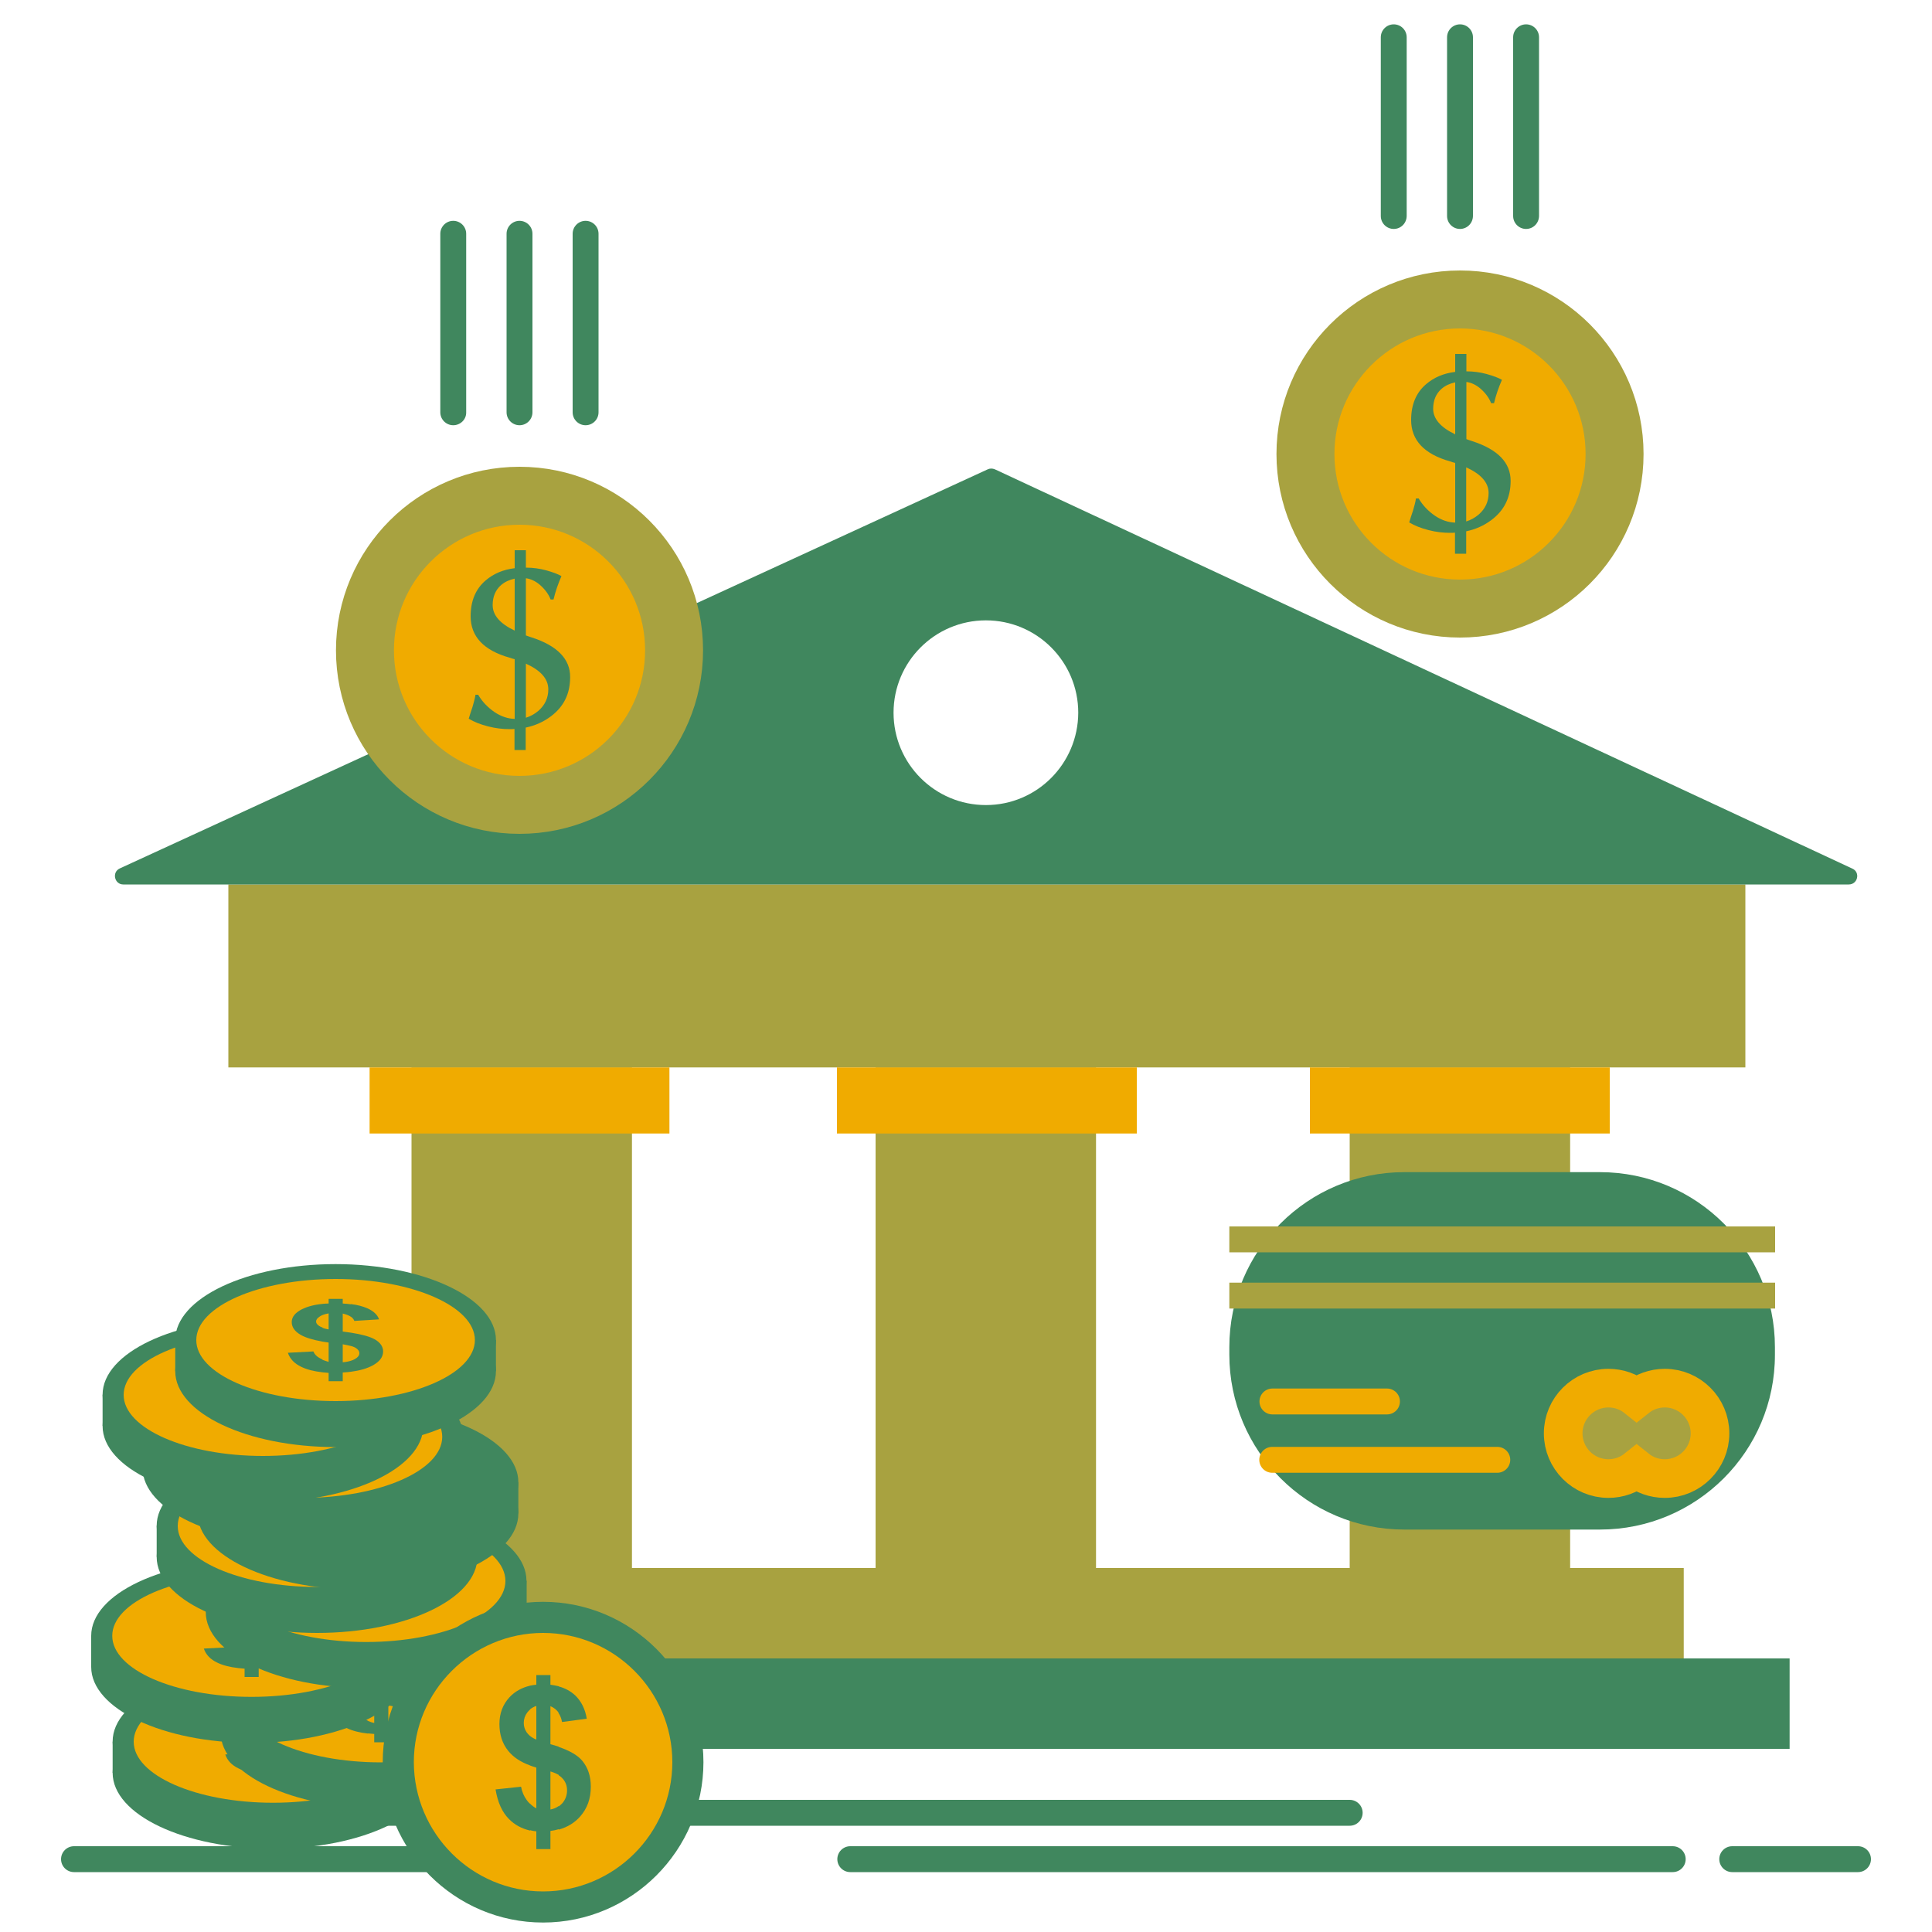 <?xml version="1.0" encoding="utf-8"?>
<!-- Generator: Adobe Illustrator 25.0.0, SVG Export Plug-In . SVG Version: 6.00 Build 0)  -->
<svg version="1.1" id="Layer_1" xmlns="http://www.w3.org/2000/svg" xmlns:xlink="http://www.w3.org/1999/xlink" x="0px" y="0px"
	 viewBox="0 0 100 100" style="enable-background:new 0 0 100 100;" xml:space="preserve">
<style type="text/css">
	.st0{fill-rule:evenodd;clip-rule:evenodd;fill:#40875E;}
	.st1{fill-rule:evenodd;clip-rule:evenodd;fill:#A8A240;}
	.st2{fill:none;}
	.st3{fill:#F0AB00;}
	.st4{fill:#A8A240;}
	.st5{fill:#40875E;}
	.st6{fill-rule:evenodd;clip-rule:evenodd;fill:#F0AB00;}
	.st7{fill-rule:evenodd;clip-rule:evenodd;fill:#0B4A99;}
	.st8{fill:none;stroke:#F0AB00;stroke-miterlimit:10;}
	.st9{fill:#A8A240;stroke:#F0AB00;stroke-width:2;stroke-miterlimit:10;}
	.st10{fill:#F0AB00;stroke:#A8A240;stroke-width:3;stroke-miterlimit:10;}
	.st11{fill:#3E865F;}
	.st12{fill:#EFAA03;}
	.st13{fill:#A6A13E;}
	.st14{fill:#0B4A99;}
	.st15{fill:#F5B026;}
	.st16{fill:#FFCD2E;}
	.st17{fill:#D4D2D2;}
	.st18{fill:#E3E4E3;}
	.st19{fill:#FBD97C;}
	.st20{fill:#57BEC5;}
	.st21{fill:#469BA3;}
	.st22{fill:#CB151A;}
	.st23{fill:url(#SVGID_1_);}
	.st24{fill:url(#SVGID_2_);}
	.st25{fill:url(#SVGID_3_);}
	.st26{fill:#CFCFCE;}
	.st27{fill:#D4D3D3;}
	.st28{fill:#E4E5E3;}
	.st29{fill:#A2BAD0;}
	.st30{fill:#4B708F;}
	.st31{fill:#8AA4BE;}
	.st32{fill:#CCCACA;}
	.st33{opacity:0.59;fill:#3E865F;}
	.st34{opacity:0.6;}
	.st35{fill:#3F5B7A;}
	.st36{opacity:0.2;}
	.st37{fill:#516D8C;}
	.st38{fill-rule:evenodd;clip-rule:evenodd;fill:#CC8E05;}
	.st39{fill:url(#SVGID_4_);}
	.st40{fill:none;stroke:#40875E;stroke-width:2;stroke-miterlimit:10;}
	.st41{fill:url(#SVGID_5_);}
	.st42{fill:url(#SVGID_6_);}
	.st43{fill:url(#SVGID_7_);}
	.st44{opacity:0.44;fill:#40875E;}
</style>
<rect x="11.82" y="45.78" class="st4" width="78.52" height="9.47"/>
<rect x="21.3" y="55.25" class="st4" width="11.41" height="25.91"/>
<rect x="45.32" y="55.25" class="st4" width="11.41" height="25.91"/>
<rect x="69.86" y="55.25" class="st4" width="11.41" height="25.91"/>
<rect x="19.13" y="55.25" class="st3" width="15.52" height="3.42"/>
<rect x="43.32" y="55.25" class="st3" width="15.52" height="3.42"/>
<rect x="67.8" y="55.25" class="st3" width="15.52" height="3.42"/>
<rect x="15.13" y="81.16" class="st4" width="72.02" height="4.68"/>
<rect x="9.43" y="85.84" class="st5" width="83.2" height="4.68"/>
<g>
	<g>
		<path class="st5" d="M69.86,94.5H8.74c-0.37,0-0.67-0.3-0.67-0.67s0.3-0.67,0.67-0.67h61.12c0.37,0,0.67,0.3,0.67,0.67
			S70.23,94.5,69.86,94.5z"/>
	</g>
</g>
<g>
	<g>
		<path class="st5" d="M24.83,96.9h-21c-0.37,0-0.67-0.3-0.67-0.67c0-0.37,0.3-0.67,0.67-0.67h21c0.37,0,0.67,0.3,0.67,0.67
			C25.51,96.6,25.2,96.9,24.83,96.9z"/>
	</g>
</g>
<g>
	<g>
		<path class="st5" d="M86.58,96.9H44.01c-0.37,0-0.67-0.3-0.67-0.67c0-0.37,0.3-0.67,0.67-0.67h42.57c0.37,0,0.67,0.3,0.67,0.67
			C87.25,96.6,86.95,96.9,86.58,96.9z"/>
	</g>
</g>
<g>
	<g>
		<path class="st5" d="M96.17,96.9h-6.51c-0.37,0-0.67-0.3-0.67-0.67c0-0.37,0.3-0.67,0.67-0.67h6.51c0.37,0,0.67,0.3,0.67,0.67
			C96.84,96.6,96.54,96.9,96.17,96.9z"/>
	</g>
</g>
<path class="st5" d="M95.88,44.96L51.49,24.29c-0.12-0.05-0.25-0.05-0.36,0L6.2,44.95c-0.42,0.19-0.28,0.83,0.18,0.83h89.31
	C96.16,45.78,96.3,45.15,95.88,44.96z M51.03,41.67c-2.64,0-4.78-2.14-4.78-4.78c0-2.64,2.14-4.78,4.78-4.78s4.78,2.14,4.78,4.78
	C55.8,39.53,53.67,41.67,51.03,41.67z"/>
<path class="st5" d="M82.81,79.17H72.69c-5.01,0-9.06-4.06-9.06-9.06v-0.38c0-5.01,4.06-9.06,9.06-9.06h10.12
	c5.01,0,9.06,4.06,9.06,9.06v0.38C91.88,75.11,87.82,79.17,82.81,79.17z"/>
<g>
	<g>
		<rect x="63.63" y="63.48" class="st4" width="28.25" height="1.34"/>
	</g>
</g>
<g>
	<g>
		<rect x="63.63" y="66.39" class="st4" width="28.25" height="1.34"/>
	</g>
</g>
<g>
	<path class="st3" d="M71.79,73.21h-5.93c-0.37,0-0.67-0.3-0.67-0.67s0.3-0.67,0.67-0.67h5.93c0.37,0,0.67,0.3,0.67,0.67
		S72.16,73.21,71.79,73.21z"/>
</g>
<g>
	<path class="st3" d="M77.5,76.23H65.85c-0.37,0-0.67-0.3-0.67-0.67c0-0.37,0.3-0.67,0.67-0.67H77.5c0.37,0,0.67,0.3,0.67,0.67
		C78.17,75.93,77.87,76.23,77.5,76.23z"/>
</g>
<path class="st9" d="M86.17,71.85c-0.55,0-1.06,0.19-1.46,0.51c-0.4-0.32-0.9-0.51-1.46-0.51c-1.29,0-2.34,1.05-2.34,2.34
	c0,1.29,1.05,2.34,2.34,2.34c0.55,0,1.06-0.19,1.46-0.51c0.4,0.32,0.9,0.51,1.46,0.51c1.29,0,2.34-1.05,2.34-2.34
	C88.51,72.9,87.46,71.85,86.17,71.85z"/>
<circle class="st10" cx="26.89" cy="33.66" r="8"/>
<g>
	<g>
		<path class="st5" d="M23.46,22.01c-0.37,0-0.67-0.3-0.67-0.67V12.1c0-0.37,0.3-0.67,0.67-0.67s0.67,0.3,0.67,0.67v9.24
			C24.14,21.71,23.83,22.01,23.46,22.01z"/>
	</g>
</g>
<g>
	<g>
		<path class="st5" d="M26.89,22.01c-0.37,0-0.67-0.3-0.67-0.67V12.1c0-0.37,0.3-0.67,0.67-0.67s0.67,0.3,0.67,0.67v9.24
			C27.56,21.71,27.26,22.01,26.89,22.01z"/>
	</g>
</g>
<g>
	<g>
		<path class="st5" d="M30.31,22.01c-0.37,0-0.67-0.3-0.67-0.67V12.1c0-0.37,0.3-0.67,0.67-0.67s0.67,0.3,0.67,0.67v9.24
			C30.98,21.71,30.68,22.01,30.31,22.01z"/>
	</g>
</g>
<circle class="st10" cx="75.57" cy="23.5" r="8"/>
<g>
	<g>
		<path class="st5" d="M72.14,11.85c-0.37,0-0.67-0.3-0.67-0.67V1.93c0-0.37,0.3-0.67,0.67-0.67c0.37,0,0.67,0.3,0.67,0.67v9.24
			C72.81,11.55,72.51,11.85,72.14,11.85z"/>
	</g>
</g>
<g>
	<g>
		<path class="st5" d="M75.57,11.85c-0.37,0-0.67-0.3-0.67-0.67V1.93c0-0.37,0.3-0.67,0.67-0.67s0.67,0.3,0.67,0.67v9.24
			C76.24,11.55,75.94,11.85,75.57,11.85z"/>
	</g>
</g>
<g>
	<g>
		<path class="st5" d="M78.99,11.85c-0.37,0-0.67-0.3-0.67-0.67V1.93c0-0.37,0.3-0.67,0.67-0.67s0.67,0.3,0.67,0.67v9.24
			C79.66,11.55,79.36,11.85,78.99,11.85z"/>
	</g>
</g>
<path class="st5" d="M27.51,32.99c-0.1-0.03-0.2-0.07-0.29-0.1v-2.96c0.24,0.03,0.48,0.14,0.7,0.32c0.27,0.23,0.47,0.49,0.58,0.78
	h0.15c0.1-0.42,0.24-0.82,0.41-1.21c-0.17-0.1-0.43-0.2-0.79-0.3c-0.33-0.09-0.68-0.14-1.05-0.14v-0.9h-0.58v0.93
	c-0.59,0.07-1.09,0.28-1.5,0.63c-0.52,0.44-0.78,1.06-0.78,1.86c0,1.04,0.67,1.76,2.01,2.14c0.09,0.03,0.18,0.06,0.27,0.08v3.09
	c-0.36-0.01-0.71-0.13-1.04-0.35c-0.35-0.24-0.64-0.54-0.85-0.9h-0.14c-0.03,0.2-0.09,0.41-0.15,0.62c-0.07,0.21-0.14,0.42-0.2,0.62
	c0.28,0.17,0.62,0.3,1.01,0.4s0.76,0.14,1.11,0.14c0.09,0,0.17,0,0.25-0.01v1.09h0.58v-1.16c0.48-0.1,0.91-0.29,1.3-0.58
	c0.67-0.5,1-1.17,1-2.03C29.52,34.12,28.85,33.42,27.51,32.99z M25.5,31.32c0-0.44,0.15-0.79,0.44-1.04c0.2-0.17,0.43-0.27,0.7-0.33
	v2.69C25.88,32.28,25.5,31.84,25.5,31.32z M27.87,36.79c-0.2,0.17-0.42,0.29-0.65,0.36v-2.8c0.77,0.35,1.16,0.79,1.16,1.33
	C28.38,36.12,28.21,36.49,27.87,36.79z"/>
<path class="st5" d="M76.19,22.83c-0.1-0.03-0.2-0.07-0.29-0.1v-2.96c0.24,0.03,0.48,0.14,0.7,0.32c0.27,0.23,0.47,0.49,0.58,0.78
	h0.15c0.1-0.42,0.24-0.82,0.41-1.21c-0.17-0.1-0.43-0.2-0.79-0.3c-0.33-0.09-0.68-0.14-1.05-0.14v-0.9h-0.58v0.93
	c-0.59,0.07-1.09,0.28-1.5,0.63c-0.52,0.44-0.78,1.06-0.78,1.86c0,1.04,0.67,1.76,2.01,2.14c0.09,0.03,0.18,0.06,0.27,0.08v3.09
	c-0.36-0.01-0.71-0.13-1.04-0.35c-0.35-0.24-0.64-0.54-0.85-0.9h-0.14c-0.03,0.2-0.09,0.41-0.15,0.62c-0.07,0.21-0.14,0.42-0.2,0.62
	c0.28,0.17,0.62,0.3,1.01,0.4s0.76,0.14,1.11,0.14c0.09,0,0.17,0,0.25-0.01v1.09h0.58v-1.16c0.48-0.1,0.91-0.29,1.3-0.58
	c0.67-0.5,1-1.17,1-2.03C78.19,23.95,77.53,23.26,76.19,22.83z M74.18,21.16c0-0.44,0.15-0.79,0.44-1.04
	c0.2-0.17,0.43-0.27,0.7-0.33v2.69C74.56,22.12,74.18,21.67,74.18,21.16z M76.54,26.63c-0.2,0.17-0.42,0.29-0.65,0.36v-2.8
	c0.77,0.35,1.16,0.79,1.16,1.33C77.05,25.96,76.88,26.33,76.54,26.63z"/>
<ellipse class="st0" cx="14.13" cy="91.76" rx="8.3" ry="3.93"/>
<rect x="5.83" y="90.15" class="st0" width="16.6" height="1.61"/>
<path class="st0" d="M14.13,94.07c4.57,0,8.3-1.76,8.3-3.93c0-2.16-3.73-3.93-8.3-3.93c-4.57,0-8.3,1.76-8.3,3.93
	C5.83,92.31,9.56,94.07,14.13,94.07z"/>
<path class="st6" d="M14.13,93.31c3.97,0,7.21-1.42,7.21-3.16c0-1.74-3.24-3.16-7.21-3.16c-3.97,0-7.21,1.42-7.21,3.16
	C6.92,91.89,10.16,93.31,14.13,93.31z"/>
<path class="st5" d="M14.93,88.29c0.34,0.04,0.62,0.12,0.85,0.22c0.31,0.14,0.52,0.33,0.6,0.57l-1.28,0.08
	c-0.03-0.08-0.09-0.16-0.18-0.22V88.29L14.93,88.29z M14.93,89.77c0.58,0.09,0.99,0.21,1.22,0.34c0.29,0.16,0.44,0.38,0.44,0.63
	c0,0.29-0.18,0.53-0.55,0.73c-0.28,0.15-0.65,0.26-1.11,0.32v-0.57c0.07-0.02,0.13-0.05,0.19-0.08c0.16-0.09,0.24-0.19,0.24-0.31
	c0-0.11-0.07-0.2-0.2-0.28c-0.06-0.03-0.13-0.07-0.23-0.09V89.77z M13.78,91.27v-1c-0.11-0.02-0.22-0.03-0.33-0.05V89.5
	c0.09,0.04,0.2,0.07,0.33,0.09v-0.83c-0.12,0.02-0.23,0.05-0.33,0.09v-0.58c0.1-0.01,0.21-0.02,0.33-0.02v-0.24h0.73v0.24
	c0.15,0.01,0.29,0.02,0.43,0.04v0.65c-0.1-0.07-0.25-0.13-0.43-0.17v0.93c0.15,0.02,0.29,0.04,0.43,0.06v0.69
	c-0.12-0.03-0.26-0.06-0.43-0.09v0.93c0.16-0.01,0.3-0.04,0.43-0.08v0.57c-0.13,0.02-0.28,0.03-0.43,0.04v0.45h-0.73v-0.43
	c-0.11-0.01-0.22-0.02-0.33-0.03v-0.65C13.55,91.21,13.66,91.25,13.78,91.27z M13.45,90.22c-0.5-0.09-0.87-0.2-1.13-0.35
	c-0.31-0.18-0.46-0.4-0.46-0.66c0-0.26,0.17-0.48,0.52-0.66c0.28-0.14,0.64-0.24,1.07-0.28v0.58c-0.06,0.02-0.11,0.05-0.15,0.08
	c-0.12,0.08-0.18,0.16-0.18,0.25c0,0.08,0.05,0.16,0.16,0.23c0.05,0.03,0.1,0.06,0.17,0.08V90.22L13.45,90.22z M13.45,91.82
	c-0.44-0.05-0.8-0.14-1.09-0.28c-0.36-0.17-0.59-0.41-0.7-0.73l1.32-0.07c0.05,0.13,0.15,0.24,0.3,0.33
	c0.05,0.03,0.11,0.06,0.17,0.09V91.82z"/>
<path class="st0" d="M19.72,93.6c4.57,0,8.3-1.76,8.3-3.93s-3.73-3.93-8.3-3.93c-4.57,0-8.3,1.76-8.3,3.93S15.15,93.6,19.72,93.6z"
	/>
<rect x="11.43" y="88.06" class="st0" width="16.6" height="1.61"/>
<ellipse class="st0" cx="19.72" cy="88.06" rx="8.3" ry="3.93"/>
<ellipse class="st6" cx="19.72" cy="88.06" rx="7.21" ry="3.16"/>
<path class="st5" d="M20.53,86.2c0.34,0.04,0.62,0.12,0.85,0.22c0.31,0.14,0.52,0.33,0.6,0.57l-1.28,0.08
	c-0.03-0.08-0.09-0.16-0.18-0.22V86.2L20.53,86.2z M20.53,87.68c0.58,0.09,0.99,0.21,1.22,0.34c0.29,0.16,0.44,0.38,0.44,0.63
	c0,0.29-0.18,0.53-0.55,0.73c-0.28,0.15-0.65,0.26-1.11,0.32v-0.57c0.07-0.02,0.13-0.05,0.19-0.08c0.16-0.09,0.24-0.19,0.24-0.31
	c0-0.11-0.07-0.2-0.2-0.28c-0.06-0.03-0.13-0.07-0.23-0.09V87.68z M19.37,89.18v-1c-0.11-0.02-0.22-0.03-0.33-0.05v-0.72
	c0.09,0.04,0.2,0.07,0.33,0.09v-0.83c-0.12,0.02-0.23,0.05-0.33,0.09v-0.58c0.1-0.01,0.21-0.02,0.33-0.02v-0.24h0.73v0.24
	c0.15,0.01,0.29,0.02,0.43,0.04v0.65c-0.1-0.07-0.25-0.13-0.43-0.17v0.93c0.15,0.02,0.29,0.04,0.43,0.06v0.69
	c-0.12-0.03-0.26-0.06-0.43-0.09v0.93c0.16-0.01,0.3-0.04,0.43-0.08v0.57c-0.13,0.02-0.28,0.03-0.43,0.04v0.45h-0.73v-0.43
	c-0.11-0.01-0.22-0.02-0.33-0.03v-0.65C19.15,89.12,19.26,89.16,19.37,89.18z M19.05,88.13c-0.5-0.09-0.87-0.2-1.13-0.35
	c-0.31-0.18-0.46-0.4-0.46-0.66c0-0.26,0.17-0.48,0.52-0.66c0.28-0.14,0.64-0.24,1.07-0.28v0.58c-0.06,0.02-0.1,0.05-0.15,0.08
	c-0.12,0.08-0.18,0.16-0.18,0.25c0,0.08,0.05,0.16,0.16,0.23c0.05,0.03,0.1,0.06,0.16,0.08V88.13L19.05,88.13z M19.05,89.73
	c-0.44-0.05-0.8-0.14-1.09-0.28c-0.36-0.17-0.59-0.41-0.7-0.73l1.32-0.07c0.05,0.13,0.16,0.24,0.3,0.33
	c0.05,0.03,0.11,0.06,0.17,0.09V89.73z"/>
<path class="st0" d="M13.02,90.21c4.57,0,8.3-1.76,8.3-3.93c0-2.16-3.73-3.93-8.3-3.93c-4.57,0-8.3,1.76-8.3,3.93
	C4.72,88.45,8.45,90.21,13.02,90.21z"/>
<rect x="4.72" y="84.67" class="st0" width="16.6" height="1.61"/>
<ellipse class="st0" cx="13.02" cy="84.67" rx="8.3" ry="3.93"/>
<ellipse class="st6" cx="13.02" cy="84.67" rx="7.21" ry="3.16"/>
<path class="st5" d="M13.82,82.81c0.34,0.04,0.62,0.12,0.85,0.22c0.31,0.14,0.52,0.33,0.6,0.57L14,83.68
	c-0.03-0.08-0.09-0.16-0.18-0.22V82.81L13.82,82.81z M13.82,84.3c0.58,0.09,0.99,0.21,1.22,0.34c0.29,0.16,0.44,0.38,0.44,0.63
	c0,0.29-0.18,0.53-0.55,0.73c-0.28,0.15-0.65,0.26-1.11,0.32v-0.57c0.07-0.02,0.13-0.05,0.19-0.08c0.16-0.09,0.24-0.19,0.24-0.31
	c0-0.11-0.07-0.2-0.2-0.28c-0.06-0.03-0.13-0.07-0.23-0.09V84.3z M12.66,85.8v-1c-0.11-0.02-0.22-0.03-0.33-0.05v-0.72
	c0.09,0.04,0.2,0.07,0.33,0.09v-0.83c-0.12,0.02-0.23,0.05-0.33,0.09V82.8c0.1-0.01,0.21-0.02,0.33-0.02v-0.24h0.73v0.24
	c0.15,0.01,0.29,0.02,0.43,0.04v0.65c-0.1-0.07-0.25-0.13-0.43-0.17v0.93c0.15,0.02,0.29,0.04,0.43,0.06v0.69
	c-0.12-0.03-0.26-0.06-0.43-0.09v0.93c0.16-0.01,0.3-0.04,0.43-0.08v0.57c-0.13,0.02-0.28,0.03-0.43,0.04v0.45h-0.73v-0.43
	c-0.11-0.01-0.22-0.02-0.33-0.03v-0.65C12.44,85.74,12.55,85.77,12.66,85.8z M12.34,84.75c-0.5-0.09-0.87-0.2-1.13-0.35
	c-0.31-0.18-0.46-0.4-0.46-0.66c0-0.26,0.17-0.48,0.52-0.66c0.28-0.14,0.64-0.24,1.07-0.28v0.58c-0.06,0.02-0.11,0.05-0.15,0.08
	c-0.12,0.08-0.18,0.16-0.18,0.25c0,0.08,0.05,0.16,0.16,0.23c0.05,0.03,0.1,0.06,0.17,0.08V84.75L12.34,84.75z M12.34,86.34
	c-0.44-0.05-0.8-0.14-1.09-0.28c-0.36-0.17-0.59-0.41-0.7-0.73l1.32-0.07c0.05,0.13,0.15,0.24,0.3,0.33
	c0.05,0.03,0.11,0.06,0.17,0.09V86.34z"/>
<ellipse class="st0" cx="18.95" cy="83.44" rx="8.3" ry="3.93"/>
<rect x="10.66" y="81.82" class="st0" width="16.6" height="1.61"/>
<ellipse class="st0" cx="18.95" cy="81.82" rx="8.3" ry="3.93"/>
<path class="st6" d="M18.95,84.99c3.97,0,7.21-1.42,7.21-3.16c0-1.74-3.24-3.16-7.21-3.16c-3.97,0-7.21,1.42-7.21,3.16
	C11.74,83.57,14.98,84.99,18.95,84.99z"/>
<path class="st5" d="M19.76,79.97c0.34,0.04,0.62,0.12,0.85,0.22c0.32,0.14,0.52,0.33,0.6,0.57l-1.28,0.08
	c-0.03-0.08-0.09-0.16-0.18-0.22V79.97L19.76,79.97z M19.76,81.45c0.58,0.09,0.99,0.21,1.22,0.34c0.29,0.16,0.44,0.38,0.44,0.63
	c0,0.29-0.18,0.53-0.55,0.73c-0.28,0.15-0.65,0.26-1.11,0.32V82.9c0.07-0.02,0.13-0.05,0.19-0.08c0.16-0.09,0.24-0.19,0.24-0.31
	c0-0.11-0.07-0.2-0.2-0.28c-0.06-0.03-0.13-0.07-0.23-0.09V81.45z M18.6,82.95v-1c-0.11-0.02-0.22-0.03-0.33-0.05v-0.72
	c0.09,0.04,0.2,0.07,0.33,0.09v-0.83c-0.13,0.02-0.23,0.05-0.33,0.09v-0.58c0.1-0.01,0.21-0.02,0.33-0.02v-0.24h0.73v0.24
	c0.15,0.01,0.29,0.02,0.43,0.04v0.65c-0.1-0.07-0.25-0.13-0.43-0.17v0.93c0.15,0.02,0.29,0.04,0.43,0.06v0.69
	c-0.12-0.03-0.26-0.06-0.43-0.09v0.93c0.16-0.01,0.3-0.04,0.43-0.08v0.57c-0.13,0.02-0.28,0.03-0.43,0.04v0.45H18.6v-0.43
	c-0.11-0.01-0.22-0.02-0.33-0.03v-0.65C18.38,82.89,18.49,82.92,18.6,82.95z M18.28,81.9c-0.5-0.09-0.87-0.2-1.13-0.35
	c-0.31-0.18-0.46-0.4-0.46-0.66c0-0.26,0.17-0.48,0.52-0.66c0.28-0.14,0.64-0.24,1.07-0.28v0.58c-0.06,0.02-0.1,0.05-0.15,0.08
	c-0.12,0.08-0.18,0.16-0.18,0.25c0,0.08,0.05,0.16,0.16,0.23c0.05,0.03,0.1,0.06,0.16,0.08V81.9L18.28,81.9z M18.28,83.5
	c-0.44-0.05-0.8-0.14-1.09-0.28c-0.36-0.17-0.59-0.41-0.7-0.73l1.32-0.07c0.05,0.13,0.16,0.24,0.3,0.33
	c0.05,0.03,0.11,0.06,0.17,0.09V83.5z"/>
<ellipse class="st0" cx="16.41" cy="80.59" rx="8.3" ry="3.93"/>
<rect x="8.11" y="78.97" class="st0" width="16.6" height="1.61"/>
<path class="st0" d="M16.41,82.9c4.57,0,8.3-1.76,8.3-3.93c0-2.16-3.73-3.93-8.3-3.93c-4.57,0-8.3,1.76-8.3,3.93
	C8.11,81.14,11.84,82.9,16.41,82.9z"/>
<path class="st6" d="M16.41,82.14c3.97,0,7.21-1.42,7.21-3.16c0-1.74-3.24-3.16-7.21-3.16c-3.97,0-7.21,1.42-7.21,3.16
	C9.19,80.72,12.44,82.14,16.41,82.14z"/>
<path class="st5" d="M17.21,77.11c0.34,0.04,0.62,0.12,0.85,0.22c0.32,0.14,0.52,0.33,0.6,0.57l-1.28,0.08
	c-0.03-0.08-0.09-0.16-0.18-0.22V77.11L17.21,77.11z M17.21,78.6c0.58,0.09,0.99,0.21,1.22,0.34c0.29,0.16,0.44,0.38,0.44,0.63
	c0,0.29-0.18,0.53-0.55,0.73c-0.28,0.15-0.65,0.26-1.11,0.32v-0.57c0.07-0.02,0.13-0.05,0.19-0.08c0.16-0.09,0.24-0.19,0.24-0.31
	c0-0.11-0.07-0.2-0.2-0.28c-0.06-0.03-0.13-0.07-0.23-0.09V78.6z M16.06,80.1v-1c-0.11-0.02-0.22-0.03-0.33-0.05v-0.72
	c0.09,0.04,0.2,0.07,0.33,0.09V77.6c-0.12,0.02-0.23,0.05-0.33,0.09V77.1c0.1-0.01,0.21-0.02,0.33-0.02v-0.24h0.73v0.24
	c0.15,0.01,0.29,0.02,0.43,0.04v0.65c-0.1-0.07-0.25-0.13-0.43-0.17v0.93c0.15,0.02,0.29,0.04,0.43,0.06v0.69
	c-0.12-0.03-0.26-0.06-0.43-0.09v0.93c0.16-0.01,0.3-0.04,0.43-0.08v0.57c-0.13,0.02-0.28,0.03-0.43,0.04v0.45h-0.73v-0.43
	c-0.11-0.01-0.22-0.02-0.33-0.03v-0.65C15.83,80.04,15.94,80.07,16.06,80.1z M15.73,79.05c-0.5-0.09-0.87-0.2-1.13-0.35
	c-0.31-0.18-0.46-0.4-0.46-0.66c0-0.26,0.17-0.48,0.52-0.66c0.28-0.14,0.64-0.24,1.07-0.28v0.58c-0.06,0.02-0.11,0.05-0.15,0.08
	c-0.12,0.08-0.18,0.16-0.18,0.25c0,0.08,0.05,0.16,0.16,0.23c0.05,0.03,0.1,0.06,0.17,0.08V79.05L15.73,79.05z M15.73,80.65
	c-0.44-0.05-0.8-0.14-1.09-0.28c-0.36-0.17-0.59-0.41-0.7-0.73l1.32-0.07c0.05,0.13,0.15,0.24,0.3,0.33
	c0.05,0.03,0.11,0.06,0.17,0.09V80.65z"/>
<path class="st0" d="M18.53,82.27c4.57,0,8.3-1.76,8.3-3.93c0-2.16-3.73-3.93-8.3-3.93c-4.57,0-8.3,1.76-8.3,3.93
	C10.23,80.5,13.96,82.27,18.53,82.27z"/>
<rect x="10.23" y="76.73" class="st0" width="16.6" height="1.61"/>
<path class="st0" d="M18.53,80.65c4.57,0,8.3-1.76,8.3-3.93c0-2.16-3.73-3.93-8.3-3.93c-4.57,0-8.3,1.76-8.3,3.93
	C10.23,78.89,13.96,80.65,18.53,80.65z"/>
<path class="st0" d="M18.53,79.89c3.97,0,7.21-1.42,7.21-3.16c0-1.74-3.24-3.16-7.21-3.16c-3.97,0-7.21,1.42-7.21,3.16
	C11.32,78.47,14.56,79.89,18.53,79.89z"/>
<path class="st5" d="M19.33,74.87c0.34,0.04,0.62,0.12,0.85,0.22c0.31,0.14,0.52,0.33,0.6,0.57l-1.28,0.08
	c-0.03-0.08-0.09-0.16-0.18-0.22V74.87L19.33,74.87z M19.33,76.35c0.58,0.09,0.99,0.21,1.22,0.34c0.29,0.16,0.44,0.38,0.44,0.63
	c0,0.29-0.18,0.53-0.55,0.73c-0.28,0.15-0.65,0.26-1.11,0.32V77.8c0.07-0.02,0.13-0.05,0.19-0.08c0.16-0.09,0.24-0.19,0.24-0.31
	c0-0.11-0.07-0.2-0.2-0.28c-0.06-0.03-0.13-0.07-0.23-0.09V76.35z M18.18,77.85v-1c-0.11-0.02-0.22-0.03-0.33-0.05v-0.72
	c0.09,0.04,0.2,0.07,0.33,0.09v-0.83c-0.13,0.02-0.23,0.05-0.33,0.09v-0.58c0.1-0.01,0.21-0.02,0.33-0.02v-0.24h0.73v0.24
	c0.15,0.01,0.29,0.02,0.43,0.04v0.65c-0.1-0.07-0.25-0.13-0.43-0.17v0.93c0.15,0.02,0.29,0.04,0.43,0.06v0.69
	c-0.12-0.03-0.26-0.06-0.43-0.09v0.93c0.16-0.01,0.3-0.04,0.43-0.08v0.57c-0.13,0.02-0.28,0.03-0.43,0.04v0.45h-0.73v-0.43
	c-0.11-0.01-0.22-0.02-0.33-0.03v-0.65C17.95,77.79,18.06,77.83,18.18,77.85z M17.85,76.8c-0.5-0.09-0.87-0.2-1.13-0.35
	c-0.31-0.18-0.46-0.4-0.46-0.66c0-0.26,0.17-0.48,0.52-0.66c0.28-0.14,0.64-0.24,1.07-0.28v0.58c-0.06,0.02-0.11,0.05-0.15,0.08
	c-0.12,0.08-0.18,0.16-0.18,0.25c0,0.08,0.05,0.16,0.16,0.23c0.05,0.03,0.1,0.06,0.17,0.08V76.8L17.85,76.8z M17.85,78.4
	c-0.44-0.05-0.8-0.14-1.09-0.28c-0.36-0.17-0.59-0.41-0.7-0.73l1.32-0.07c0.05,0.13,0.16,0.24,0.3,0.33
	c0.05,0.03,0.11,0.06,0.17,0.09V78.4z"/>
<ellipse class="st0" cx="15.68" cy="75.98" rx="8.3" ry="3.93"/>
<rect x="7.38" y="74.37" class="st0" width="16.6" height="1.61"/>
<path class="st0" d="M15.68,78.3c4.57,0,8.3-1.76,8.3-3.93c0-2.16-3.73-3.93-8.3-3.93c-4.57,0-8.3,1.76-8.3,3.93
	C7.38,76.53,11.11,78.3,15.68,78.3z"/>
<path class="st6" d="M15.68,77.53c3.97,0,7.21-1.42,7.21-3.16c0-1.74-3.24-3.16-7.21-3.16c-3.97,0-7.21,1.42-7.21,3.16
	C8.47,76.11,11.71,77.53,15.68,77.53z"/>
<path class="st5" d="M16.48,72.51c0.34,0.04,0.62,0.12,0.85,0.22c0.31,0.14,0.52,0.33,0.6,0.57l-1.28,0.08
	c-0.03-0.08-0.09-0.16-0.18-0.22V72.51L16.48,72.51z M16.48,73.99c0.58,0.09,0.99,0.21,1.22,0.34c0.29,0.16,0.44,0.38,0.44,0.63
	c0,0.29-0.18,0.53-0.55,0.73c-0.28,0.15-0.65,0.26-1.11,0.32v-0.57c0.07-0.02,0.13-0.05,0.19-0.08c0.16-0.09,0.24-0.19,0.24-0.31
	c0-0.11-0.07-0.2-0.2-0.28c-0.06-0.03-0.13-0.07-0.23-0.09V73.99z M15.33,75.5v-1c-0.11-0.02-0.22-0.03-0.33-0.05v-0.72
	c0.09,0.04,0.2,0.07,0.33,0.09v-0.83c-0.12,0.02-0.23,0.05-0.33,0.09V72.5c0.1-0.01,0.21-0.02,0.33-0.02v-0.24h0.73v0.24
	c0.15,0.01,0.29,0.02,0.43,0.04v0.65c-0.1-0.07-0.25-0.13-0.43-0.17v0.93c0.15,0.02,0.29,0.04,0.43,0.06v0.69
	c-0.12-0.03-0.26-0.06-0.43-0.09v0.93c0.16-0.01,0.3-0.04,0.43-0.08v0.57c-0.13,0.02-0.28,0.03-0.43,0.04v0.45h-0.73v-0.43
	c-0.11-0.01-0.22-0.02-0.33-0.03v-0.65C15.1,75.44,15.21,75.47,15.33,75.5z M15,74.45c-0.5-0.09-0.87-0.2-1.13-0.35
	c-0.31-0.18-0.46-0.4-0.46-0.66c0-0.26,0.17-0.48,0.52-0.66c0.28-0.14,0.64-0.24,1.07-0.28v0.58c-0.06,0.02-0.11,0.05-0.15,0.08
	c-0.12,0.08-0.18,0.16-0.18,0.25c0,0.08,0.05,0.16,0.16,0.23c0.05,0.03,0.1,0.06,0.17,0.08V74.45L15,74.45z M15,76.04
	c-0.44-0.05-0.8-0.14-1.09-0.28c-0.36-0.17-0.59-0.41-0.7-0.73l1.32-0.07c0.05,0.13,0.15,0.24,0.3,0.33
	c0.05,0.03,0.11,0.06,0.17,0.09V76.04z"/>
<ellipse class="st0" cx="13.61" cy="73.81" rx="8.3" ry="3.93"/>
<rect x="5.31" y="72.19" class="st0" width="16.6" height="1.61"/>
<path class="st0" d="M13.61,76.12c4.57,0,8.3-1.76,8.3-3.93c0-2.16-3.73-3.93-8.3-3.93s-8.3,1.76-8.3,3.93
	C5.31,74.36,9.04,76.12,13.61,76.12z"/>
<path class="st6" d="M13.61,75.36c3.97,0,7.21-1.42,7.21-3.16c0-1.74-3.24-3.16-7.21-3.16c-3.97,0-7.21,1.42-7.21,3.16
	C6.4,73.94,9.64,75.36,13.61,75.36z"/>
<path class="st5" d="M14.42,70.34c0.34,0.04,0.62,0.12,0.85,0.22c0.31,0.14,0.52,0.33,0.6,0.57l-1.28,0.08
	c-0.03-0.08-0.09-0.16-0.18-0.22V70.34L14.42,70.34z M14.42,71.82c0.58,0.09,0.99,0.21,1.22,0.34c0.29,0.16,0.44,0.38,0.44,0.63
	c0,0.29-0.18,0.53-0.55,0.73c-0.28,0.15-0.65,0.26-1.11,0.32v-0.57c0.07-0.02,0.13-0.05,0.19-0.08c0.16-0.09,0.24-0.19,0.24-0.31
	c0-0.11-0.07-0.2-0.2-0.28c-0.06-0.03-0.13-0.07-0.23-0.09V71.82z M13.26,73.32v-1c-0.11-0.02-0.22-0.03-0.33-0.05v-0.72
	c0.09,0.04,0.2,0.07,0.33,0.09v-0.83c-0.12,0.02-0.23,0.05-0.33,0.09v-0.58c0.1-0.01,0.21-0.02,0.33-0.02v-0.24h0.73v0.24
	c0.15,0.01,0.29,0.02,0.43,0.04v0.65c-0.1-0.07-0.25-0.13-0.43-0.17v0.93c0.15,0.02,0.29,0.04,0.43,0.06v0.69
	c-0.12-0.03-0.26-0.06-0.43-0.09v0.93c0.16-0.01,0.3-0.04,0.43-0.08v0.57c-0.13,0.02-0.28,0.03-0.43,0.04v0.45h-0.73v-0.43
	c-0.11-0.01-0.22-0.02-0.33-0.03v-0.65C13.04,73.26,13.14,73.3,13.26,73.32z M12.93,72.27c-0.5-0.09-0.87-0.2-1.13-0.35
	c-0.31-0.18-0.46-0.4-0.46-0.66c0-0.26,0.17-0.48,0.52-0.66c0.28-0.14,0.64-0.24,1.07-0.28v0.58c-0.06,0.02-0.11,0.05-0.15,0.08
	c-0.12,0.08-0.18,0.16-0.18,0.25c0,0.08,0.05,0.16,0.16,0.23c0.05,0.03,0.1,0.06,0.17,0.08V72.27L12.93,72.27z M12.93,73.87
	c-0.44-0.05-0.8-0.14-1.09-0.28c-0.36-0.17-0.59-0.41-0.7-0.73l1.32-0.07c0.05,0.13,0.15,0.24,0.3,0.33
	c0.05,0.03,0.11,0.06,0.17,0.09V73.87z"/>
<ellipse class="st0" cx="17.37" cy="70.97" rx="8.3" ry="3.93"/>
<rect x="9.07" y="69.36" class="st0" width="16.6" height="1.61"/>
<path class="st0" d="M17.37,73.29c4.57,0,8.3-1.76,8.3-3.93c0-2.16-3.73-3.93-8.3-3.93c-4.57,0-8.3,1.76-8.3,3.93
	C9.07,71.52,12.8,73.29,17.37,73.29z"/>
<path class="st6" d="M17.37,72.52c3.97,0,7.21-1.42,7.21-3.16c0-1.74-3.24-3.16-7.21-3.16c-3.97,0-7.21,1.42-7.21,3.16
	C10.15,71.1,13.39,72.52,17.37,72.52z"/>
<path class="st5" d="M18.17,67.5c0.34,0.04,0.62,0.12,0.85,0.22c0.31,0.14,0.52,0.33,0.6,0.57l-1.28,0.08
	c-0.03-0.08-0.09-0.16-0.18-0.22V67.5L18.17,67.5z M18.17,68.98c0.58,0.09,0.99,0.21,1.22,0.34c0.29,0.16,0.44,0.38,0.44,0.63
	c0,0.29-0.18,0.53-0.55,0.73c-0.28,0.15-0.65,0.26-1.11,0.32v-0.57c0.07-0.02,0.13-0.05,0.19-0.08c0.16-0.09,0.24-0.19,0.24-0.31
	c0-0.11-0.07-0.2-0.2-0.28c-0.06-0.03-0.14-0.07-0.23-0.09V68.98z M17.01,70.49v-1c-0.11-0.02-0.22-0.03-0.33-0.05v-0.72
	c0.09,0.04,0.2,0.07,0.33,0.09v-0.83c-0.12,0.02-0.23,0.05-0.33,0.09v-0.58c0.1-0.01,0.21-0.02,0.33-0.02v-0.24h0.73v0.24
	c0.15,0.01,0.29,0.02,0.43,0.04v0.65c-0.1-0.07-0.25-0.13-0.43-0.17v0.93c0.15,0.02,0.29,0.04,0.43,0.06v0.69
	c-0.12-0.03-0.26-0.06-0.43-0.09v0.93c0.16-0.01,0.3-0.04,0.43-0.08v0.57c-0.13,0.02-0.28,0.03-0.43,0.04v0.45h-0.73v-0.43
	c-0.11-0.01-0.22-0.02-0.33-0.03v-0.65C16.79,70.42,16.9,70.46,17.01,70.49z M16.69,69.44c-0.5-0.09-0.87-0.2-1.13-0.35
	c-0.31-0.18-0.46-0.4-0.46-0.66c0-0.26,0.17-0.48,0.52-0.66c0.28-0.14,0.64-0.24,1.07-0.28v0.58c-0.06,0.02-0.11,0.05-0.15,0.08
	c-0.12,0.08-0.18,0.16-0.18,0.25c0,0.08,0.05,0.16,0.16,0.23c0.05,0.03,0.1,0.06,0.17,0.08V69.44L16.69,69.44z M16.69,71.03
	c-0.44-0.05-0.8-0.14-1.09-0.28c-0.36-0.17-0.59-0.41-0.7-0.73l1.32-0.07c0.05,0.13,0.15,0.24,0.3,0.33
	c0.05,0.03,0.11,0.06,0.17,0.09V71.03z"/>
<path class="st0" d="M28.11,99.51c4.57,0,8.3-3.73,8.3-8.3c0-4.57-3.73-8.3-8.3-8.3c-4.57,0-8.3,3.73-8.3,8.3
	C19.82,95.79,23.54,99.51,28.11,99.51z"/>
<path class="st6" d="M28.11,97.9c3.68,0,6.69-3,6.69-6.69c0-3.68-3-6.69-6.69-6.69c-3.68,0-6.69,3-6.69,6.69
	C21.43,94.9,24.43,97.9,28.11,97.9z"/>
<path class="st5" d="M28.92,87.29c0.34,0.09,0.62,0.25,0.85,0.46c0.31,0.3,0.52,0.7,0.6,1.21l-1.28,0.17
	c-0.03-0.18-0.09-0.33-0.18-0.46V87.29L28.92,87.29z M28.92,90.42c0.58,0.2,0.99,0.44,1.22,0.72c0.29,0.35,0.44,0.79,0.44,1.34
	c0,0.61-0.18,1.12-0.55,1.54c-0.28,0.32-0.65,0.55-1.11,0.68v-1.2c0.07-0.05,0.13-0.11,0.19-0.17c0.16-0.19,0.24-0.41,0.24-0.66
	c0-0.23-0.07-0.42-0.2-0.58c-0.06-0.07-0.13-0.14-0.23-0.2V90.42z M27.76,93.6v-2.11c-0.11-0.03-0.22-0.07-0.33-0.11v-1.53
	c0.09,0.07,0.2,0.14,0.33,0.19V88.3c-0.13,0.04-0.23,0.1-0.33,0.18v-1.23c0.1-0.02,0.21-0.04,0.33-0.05v-0.5h0.73v0.5
	c0.15,0.02,0.29,0.05,0.43,0.08v1.38c-0.1-0.16-0.25-0.27-0.43-0.35v1.97c0.15,0.04,0.29,0.08,0.43,0.13v1.46
	c-0.12-0.07-0.26-0.13-0.43-0.18v1.97c0.16-0.03,0.3-0.09,0.43-0.18v1.2c-0.13,0.04-0.28,0.07-0.43,0.09v0.94h-0.73v-0.92
	c-0.11-0.01-0.22-0.03-0.33-0.06v-1.38C27.54,93.47,27.65,93.54,27.76,93.6z M27.44,91.38c-0.5-0.18-0.87-0.43-1.13-0.75
	c-0.31-0.38-0.46-0.85-0.46-1.39c0-0.55,0.17-1.01,0.52-1.39c0.28-0.3,0.64-0.5,1.07-0.6v1.23c-0.06,0.05-0.1,0.1-0.15,0.16
	c-0.12,0.16-0.18,0.34-0.18,0.54c0,0.18,0.05,0.34,0.16,0.5c0.05,0.06,0.1,0.12,0.17,0.18V91.38L27.44,91.38z M27.44,94.75
	c-0.44-0.1-0.8-0.3-1.09-0.59c-0.36-0.36-0.59-0.87-0.7-1.54l1.32-0.14c0.05,0.27,0.15,0.5,0.3,0.7c0.05,0.07,0.11,0.14,0.17,0.19
	V94.75z"/>
</svg>
